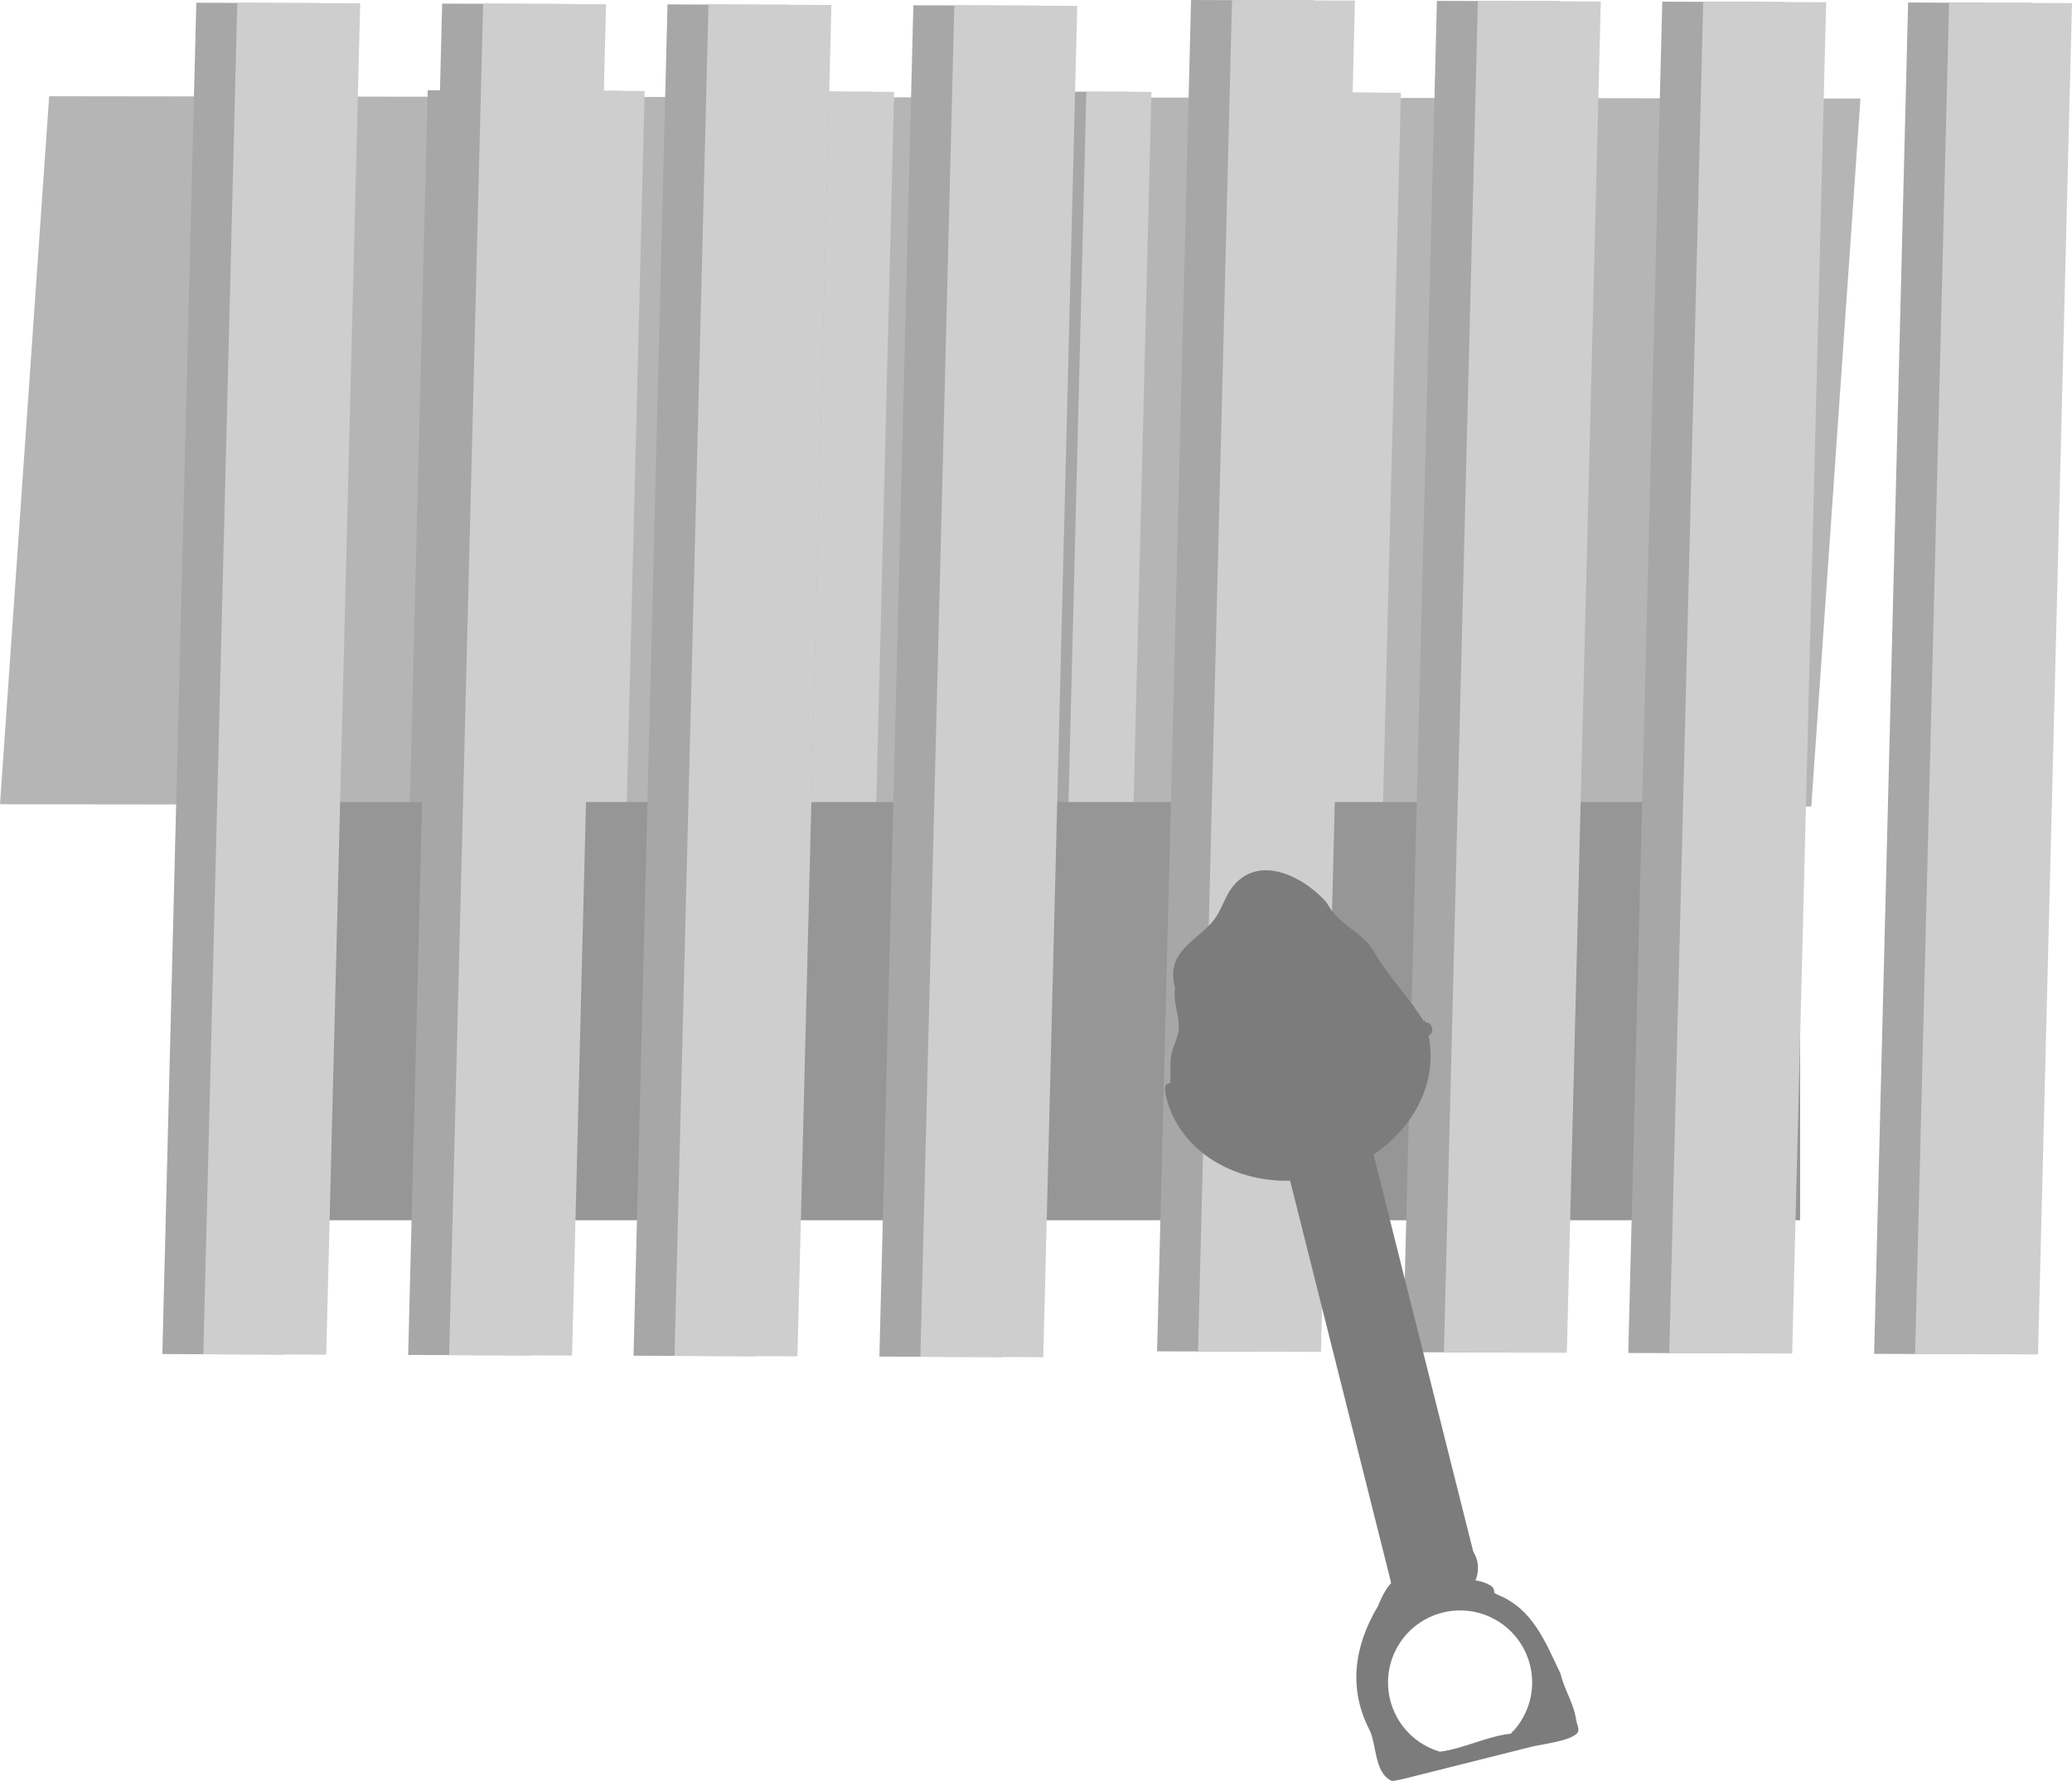 <svg version="1.1" xmlns="http://www.w3.org/2000/svg" xmlns:xlink="http://www.w3.org/1999/xlink" width="758.71" height="652.129" viewBox="0,0,758.71,652.129"><g transform="translate(118.098,40.876)"><g data-paper-data="{&quot;isPaintingLayer&quot;:true}" fill-rule="nonzero" stroke="none" stroke-linecap="butt" stroke-linejoin="miter" stroke-miterlimit="10" stroke-dasharray="" stroke-dashoffset="0" style="mix-blend-mode: normal"><path d="M-118.098,253.631l18.004,-259.269l663.248,0.845l-18.004,259.269z" fill="#b5b5b5" stroke-width="0"/><g stroke-width="0"><g fill="#a7a7a7"><path d="M31.945,254.145l6.586,-261.973l23.829,0.084l-6.586,261.973z"/><path d="M79.603,254.312l6.586,-261.973l23.829,0.084l-6.586,261.973z"/><path d="M123.29,254.466l6.586,-261.973l23.829,0.084l-6.586,261.973z"/><path d="M170.948,254.634l6.586,-261.973l23.829,0.084l-6.586,261.973z"/></g><path d="M39.888,254.173l6.586,-261.973l23.829,0.084l-6.586,261.973z" fill="#cecece"/><path d="M87.546,254.34l6.586,-261.973l23.829,0.084l-6.586,261.973z" fill="#cecece"/><path d="M131.233,254.494l6.586,-261.973l23.829,0.084l-6.586,261.973z" fill="#cecece"/><path d="M178.891,254.662l6.586,-261.973l23.829,0.084l-6.586,261.973z" fill="#cecece"/></g><g stroke-width="0"><g fill="#a7a7a7"><path d="M265.173,254.64l6.586,-261.973l23.829,0.084l-6.586,261.973z"/><path d="M312.831,254.808l6.586,-261.973l23.829,0.084l-6.586,261.973z"/><path d="M356.518,254.962l6.586,-261.973l23.829,0.084l-6.586,261.973z"/><path d="M404.176,255.129l6.586,-261.973l23.829,0.084l-6.586,261.973z"/></g><path d="M273.116,254.668l6.586,-261.973l23.829,0.084l-6.586,261.973z" fill="#cecece"/><path d="M320.774,254.836l6.586,-261.973l23.829,0.084l-6.586,261.973z" fill="#cecece"/><path d="M364.461,254.99l6.586,-261.973l23.829,0.084l-6.586,261.973z" fill="#cecece"/><path d="M412.119,255.157l6.586,-261.973l23.829,0.084l-6.586,261.973z" fill="#cecece"/></g><path d="M-5.495,405.976v-153.153h546.547v153.153z" fill="#969696" stroke-width="0"/><g stroke-width="0"><g fill="#a7a7a7"><path d="M-58.656,454.972l12.441,-494.842l45.011,0.158l-12.441,494.842z"/><path d="M31.366,455.289l12.441,-494.842l45.011,0.158l-12.441,494.842z"/><path d="M113.886,455.579l12.441,-494.842l45.011,0.158l-12.441,494.842z"/><path d="M203.908,455.896l12.441,-494.842l45.011,0.158l-12.441,494.842z"/></g><path d="M-43.652,455.025l12.441,-494.842l45.011,0.158l-12.441,494.842z" fill="#cecece"/><path d="M46.37,455.342l12.441,-494.842l45.011,0.158l-12.441,494.842z" fill="#cecece"/><path d="M128.89,455.632l12.441,-494.842l45.011,0.158l-12.441,494.842z" fill="#cecece"/><path d="M218.911,455.949l12.441,-494.842l45.011,0.158l-12.441,494.842z" fill="#cecece"/></g><g stroke-width="0"><g fill="#a7a7a7"><path d="M305.594,453.966l12.441,-494.842l45.011,0.158l-12.441,494.842z"/><path d="M395.615,454.283l12.441,-494.842l45.011,0.158l-12.441,494.842z"/><path d="M478.135,454.573l12.441,-494.842l45.011,0.158l-12.441,494.842z"/><path d="M568.157,454.89l12.441,-494.842l45.011,0.158l-12.441,494.842z"/></g><path d="M320.597,454.019l12.441,-494.842l45.011,0.158l-12.441,494.842z" fill="#cecece"/><path d="M410.619,454.336l12.441,-494.842l45.011,0.158l-12.441,494.842z" fill="#cecece"/><path d="M493.139,454.626l12.441,-494.842l45.011,0.158l-12.441,494.842z" fill="#cecece"/><path d="M583.161,454.943l12.441,-494.842l45.011,0.158l-12.441,494.842z" fill="#cecece"/></g><g data-paper-data="{&quot;index&quot;:null}" fill="#7c7c7c"><path d="M383.442,376.343l38.911,154.904l-30.981,7.782l-38.911,-154.904z" stroke-width="0"/><path d="M391.321,538.459c-1.802,-7.173 3.777,-14.756 12.46,-16.937c8.683,-2.181 17.183,1.866 18.985,9.039c1.802,7.173 -3.777,14.756 -12.46,16.937c-8.683,2.181 -17.183,-1.866 -18.985,-9.039z" stroke-width="0"/><path d="M308.982,361.112c-2.359,-9.39 4.442,-3.076 11.094,-5.562c9.26,-3.46 23.851,-7.213 39.23,-11.076c15.47,-3.886 31.886,-7.246 40.141,-8.114c5.847,-0.615 2.896,-8.601 5.236,0.713c5.643,22.463 -11.207,46.055 -37.634,52.693c-26.427,6.638 -52.425,-6.19 -58.068,-28.653z" stroke-width="0"/><path d="M310.067,358.901c-0.182,-0.725 -0.107,-1.295 0.093,-1.742c0.709,-3.708 0.049,-7.241 0.513,-10.982c0.51,-4.114 2.965,-7.072 2.878,-11.305c-0.1,-4.895 -2.136,-8.837 -1.38,-14.077c-3.235,-12.183 5.615,-15.791 12.855,-23.197c5.101,-5.218 5.09,-12.242 11.485,-16.926c10.176,-7.454 24.407,1.106 31.208,9.026c3.164,5.983 8.195,8.675 13.043,12.791c3.156,2.679 4.881,6.378 7.129,9.714c4.919,7.303 11.025,13.712 15.584,21.281c0.748,-0.062 2.314,0.052 2.797,1.976c0.457,1.82 -0.705,2.67 -1.414,3.01c-0.216,0.358 -0.562,0.701 -1.096,0.986c-1.089,0.582 -1.941,0.382 -2.539,0.005c-18.089,4.686 -36.215,10.538 -54.628,15.163c-9.943,2.498 -20.08,7.931 -30.514,5.412l-0.521,0.144c-0.122,0.758 -0.573,1.657 -1.948,2.002c-2.559,0.643 -3.202,-1.916 -3.202,-1.916l-0.096,-0.689c-0.099,-0.196 -0.182,-0.421 -0.247,-0.678z" stroke-width="0.5"/><path d="M435.587,593.173l0.414,-0.104c5.781,-6.319 8.379,-15.328 6.136,-24.256c-3.55,-14.132 -17.884,-22.711 -32.017,-19.161c-14.132,3.55 -22.711,17.884 -19.161,32.017c2.364,9.412 9.511,16.36 18.196,18.904c8.472,-1.018 17.285,-5.681 25.967,-6.588c0.18,-0.179 0.357,-0.36 0.531,-0.543zM418.338,537.21c3.639,0.757 5.944,0.522 9.385,2.535c0,0 1.618,0.969 1.3,2.636c0.499,0.317 0.996,0.594 1.495,0.802c12.692,5.293 17.121,16.941 22.814,28.848c1.283,5.662 4.832,10.74 5.736,16.995c0.226,1.566 1.437,3.543 0.392,4.732c-2.592,2.949 -13.133,4.096 -16.975,5.061c-14.25,3.58 -28.501,7.159 -42.751,10.739c-0.777,0.195 -7.532,2.045 -8.381,1.638c-6.292,-3.016 -5.353,-13.468 -8.004,-18.622c-7.79,-15.146 -5.585,-30.658 3.066,-45.216c2.718,-6.451 4.523,-9.393 10.627,-12.787c6.298,-4.339 14.062,1.136 21.297,2.641z" stroke-width="0.5"/></g></g></g></svg>